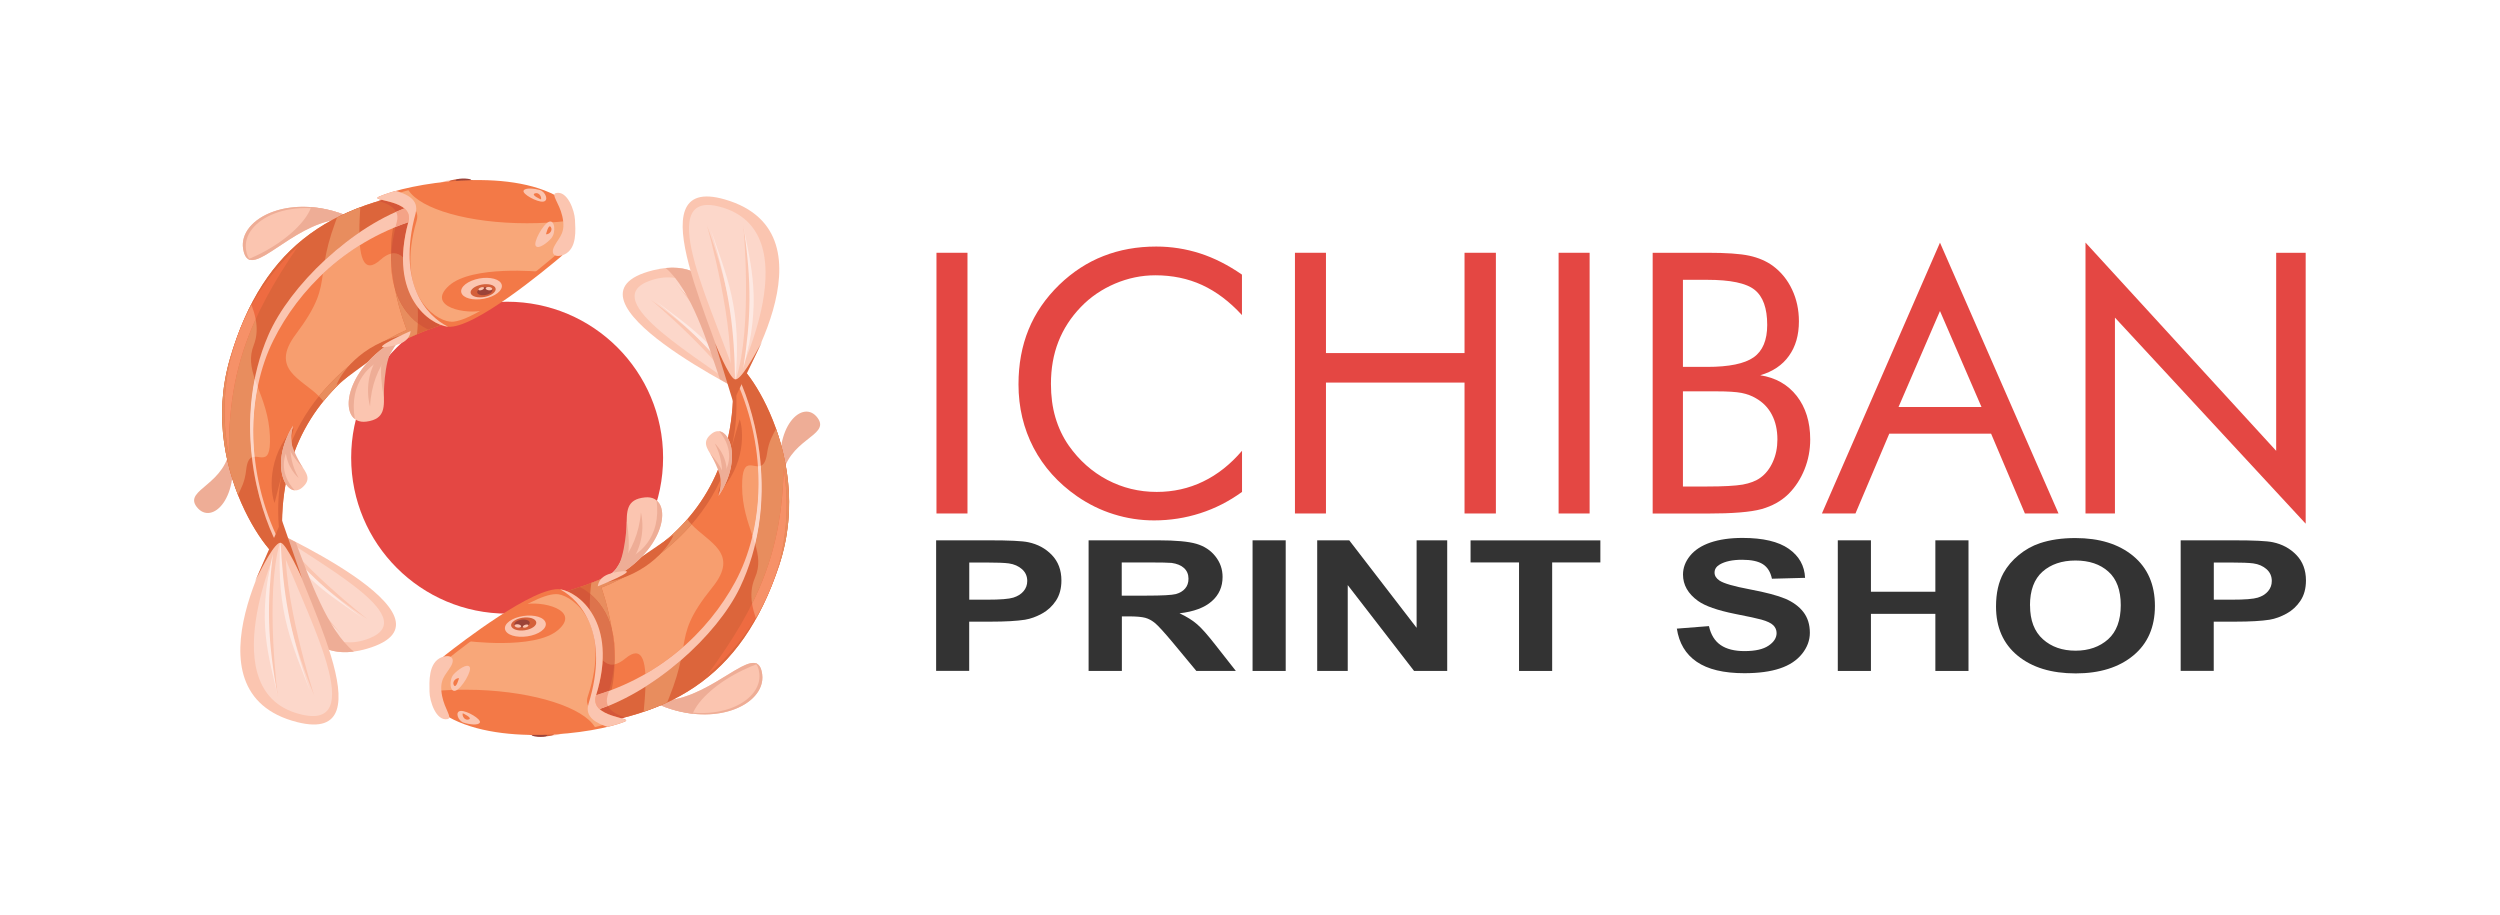 <?xml version="1.0" encoding="UTF-8"?>
<!DOCTYPE svg PUBLIC "-//W3C//DTD SVG 1.0//EN" "http://www.w3.org/TR/2001/REC-SVG-20010904/DTD/svg10.dtd">
<!-- Creator: CorelDRAW 2020 (64 Bit) -->
<svg xmlns="http://www.w3.org/2000/svg" xml:space="preserve" width="58.161mm" height="21.297mm" version="1.0" style="shape-rendering:geometricPrecision; text-rendering:geometricPrecision; image-rendering:optimizeQuality; fill-rule:evenodd; clip-rule:evenodd"
viewBox="0 0 365.15 133.71"
 xmlns:xlink="http://www.w3.org/1999/xlink"
 xmlns:xodm="http://www.corel.com/coreldraw/odm/2003">
 <defs>
  <style type="text/css">
   <![CDATA[
    .fil23 {fill:none}
    .fil0 {fill:#E44743}
    .fil8 {fill:#FEFEFE;fill-rule:nonzero}
    .fil3 {fill:#FDE9E3;fill-rule:nonzero}
    .fil2 {fill:#FCD7CA;fill-rule:nonzero}
    .fil20 {fill:#FCD7C9;fill-rule:nonzero}
    .fil1 {fill:#FBC5B0;fill-rule:nonzero}
    .fil18 {fill:#F8A779;fill-rule:nonzero}
    .fil9 {fill:#F79E6F;fill-rule:nonzero}
    .fil19 {fill:#F69168;fill-rule:nonzero}
    .fil5 {fill:#F37947;fill-rule:nonzero}
    .fil15 {fill:#F4A387;fill-rule:nonzero}
    .fil7 {fill:#EE6B41;fill-rule:nonzero}
    .fil11 {fill:#F5CFC1;fill-rule:nonzero}
    .fil4 {fill:#EEAD96;fill-rule:nonzero}
    .fil13 {fill:#EB8057;fill-rule:nonzero}
    .fil21 {fill:#E44743;fill-rule:nonzero}
    .fil10 {fill:#E88D5E;fill-rule:nonzero}
    .fil14 {fill:#DD734C;fill-rule:nonzero}
    .fil6 {fill:#DC653B;fill-rule:nonzero}
    .fil12 {fill:#D45739;fill-rule:nonzero}
    .fil16 {fill:#D4603A;fill-rule:nonzero}
    .fil17 {fill:#9B4338;fill-rule:nonzero}
    .fil22 {fill:#333333;fill-rule:nonzero}
   ]]>
  </style>
 </defs>
 <g id="Camada_x0020_1">
  <g id="_2428738274320">
   <g>
    <g>
     <circle class="fil0" cx="74.07" cy="66.85" r="22.78"/>
     <g>
      <path class="fil1" d="M38.14 76.7c3.56,7.7 4.15,21.32 15.41,18.07 15.34,-4.43 -15.41,-18.07 -15.41,-18.07z"/>
      <path class="fil2" d="M39.31 77.16c6.41,4.79 22.57,12.92 14.63,16.08 -10.71,4.25 -14.63,-16.08 -14.63,-16.08z"/>
      <path class="fil1" d="M39.01 77.66c0,0 1.67,6.39 11.29,15.49 0,0 -8.6,-9.52 -10.88,-15.97l-0.41 0.48z"/>
      <path class="fil1" d="M39.33 76.76c0,0 2.81,6.01 14.39,13.71 0,0 -10.59,-8.22 -14.04,-14.22l-0.35 0.52z"/>
      <path class="fil3" d="M50.3 93.15c-3.92,-3.72 -7.5,-6.16 -10.78,-14.36 3.03,5.58 5.49,9.08 10.78,14.36z"/>
      <path class="fil3" d="M52.94 90.27c-4.71,-3.37 -8.84,-5.49 -13.72,-13.5 4.14,5.37 7.31,8.68 13.72,13.5z"/>
      <path class="fil4" d="M43.2 79.21c-3.59,-1.92 -5.07,-2.51 -5.07,-2.51 3.35,7.26 4.07,19.75 13.55,18.47 -3.8,-3.02 -6.48,-10.67 -8.48,-15.96z"/>
      <path class="fil1" d="M52.01 32.1c-3.62,-0.62 -6.99,1.13 -9.73,2.88 -3.67,2.34 -6.23,4.67 -6.77,1.37 -0.74,-4.57 7.45,-8.67 16.5,-4.25z"/>
      <path class="fil4" d="M35.94 36.53c-0.71,-4.39 6.79,-8.33 15.4,-4.74 -8.79,-3.91 -16.56,0.1 -15.83,4.56 0.17,1.04 0.54,1.52 1.08,1.62 -0.31,-0.24 -0.53,-0.69 -0.65,-1.43z"/>
      <path class="fil4" d="M45.45 30.25c-0.74,2.09 -3.42,4.69 -7.1,6.63 -0.7,0.37 -1.39,0.69 -2.08,0.97 1.12,0.63 3.25,-1.12 6,-2.87 2.75,-1.75 6.12,-3.49 9.73,-2.88 -2.28,-1.12 -4.51,-1.69 -6.56,-1.85z"/>
      <path class="fil4" d="M33.65 64.88c-0.44,6 -6.92,6.56 -4.92,9.16 2.19,2.85 6.59,-1.39 4.92,-9.16z"/>
      <path class="fil5" d="M68.33 46.29c-4.5,1.39 -30.04,7.34 -26.87,34.98 0.39,3.38 -12.97,-11.6 -7.85,-28.96 4.93,-16.71 15.1,-23.31 33.29,-25.1 22.3,-2.2 1.43,19.08 1.43,19.08z"/>
      <path class="fil6" d="M59.4 48.18c-6.33,2.73 -21.35,12.29 -18.39,31.1 -3.08,-3.05 -14.1,-30.54 17.03,-48.23 -2.73,7.08 1.36,17.13 1.36,17.13zm7.5 -20.97c-18.19,1.8 -28.36,8.39 -33.29,25.1 -5.12,17.36 8.23,32.35 7.85,28.96 -3.16,-27.65 22.37,-33.6 26.87,-34.98 0,0 20.87,-21.28 -1.43,-19.08z"/>
      <path class="fil1" d="M41.28 76.85c2.31,8.89 15.79,32.07 2.14,28.63 -17.38,-4.37 -2.14,-28.63 -2.14,-28.63z"/>
      <path class="fil2" d="M40.78 79.18c3.07,8.87 13.54,27.47 3.4,25.22 -13.67,-3.03 -3.4,-25.22 -3.4,-25.22z"/>
      <path class="fil7" d="M33.43 66.52c-0.65,-3.44 -3.26,-18.06 10.15,-30.63 -7.46,10.88 -10.27,18.85 -10.15,30.63z"/>
      <path class="fil8" d="M47.23 58.62c-0,-0 -0,-0 -0,-0.01 4.01,-4.95 9.31,-7.96 13.68,-9.8 0,0 0,0 0,0 -4.37,1.84 -9.67,4.85 -13.68,9.8z"/>
      <path class="fil9" d="M46.58 57.87c-2.56,-2.55 -7.2,-3.94 -3.38,-9.04 3.28,-4.38 3.61,-6.28 3.96,-8.86 1.6,-1.51 3.4,-2.92 5.4,-4.16 0.16,1.74 0.58,2.95 1.47,2.95 0.41,0 0.92,-0.25 1.55,-0.82 0.55,-0.49 1.05,-0.78 1.52,-0.89 0,0.25 0.01,0.49 0.02,0.74 -0.03,1.66 0.17,3.1 0.54,4.33 0.68,3.47 1.74,6.06 1.74,6.06 -3.2,1.38 -8.62,4.51 -12.82,9.69z"/>
      <path class="fil10" d="M47.23 58.61c-0.19,-0.26 -0.41,-0.5 -0.65,-0.74 4.2,-5.19 9.62,-8.31 12.82,-9.69 0,0 -1.05,-2.59 -1.74,-6.06 0.71,2.4 2.03,4.05 3.36,5.08 -0.02,0.56 -0.06,1.1 -0.11,1.61 -4.37,1.84 -9.68,4.85 -13.68,9.8zm0.23 -20.64c0.25,-1.43 0.65,-3.17 1.52,-5.52 0.09,-0.23 0.17,-0.46 0.25,-0.68 1.08,-0.55 2.21,-1.05 3.39,-1.49 -0.08,1.25 -0.14,2.52 -0.13,3.68 -1.77,1.21 -3.46,2.57 -5.02,4.02zm9.66 -0.18c-0.01,-0.25 -0.02,-0.49 -0.02,-0.74 0.02,-0 0.04,-0.01 0.05,-0.01 -0.02,0.25 -0.03,0.5 -0.03,0.75z"/>
      <path class="fil6" d="M49.16 56.25c0.41,-1.34 3.32,-6.02 10.07,-7.39 0,0 -7.09,5.15 -10.07,7.39z"/>
      <path class="fil6" d="M40.11 73.47c-0.58,-1.39 -1.24,-6.65 2.82,-11 0,0 -1.89,7.19 -2.82,11z"/>
      <path class="fil1" d="M59.23 48.86c-6.48,5.64 -0.12,11.96 -5.7,12.72 -4.42,0.6 -3.65,-8.26 5.7,-12.72z"/>
      <path class="fil4" d="M56.67 52.21c0.75,-1.12 0.93,-1.93 2.56,-3.35 -7.86,3.75 -9.66,10.62 -7.4,12.35 -0.93,-5.33 2.26,-8.31 4.84,-8.99z"/>
      <path class="fil1" d="M40.41 79.37c-2.66,-5.09 -6.56,-18.12 -1.21,-30.44 3.07,-7.07 12.1,-16.01 21.23,-18.99l1.02 1.96c-10.8,3.07 -17.89,10.51 -21.51,17.78 -4,8.04 -4.1,19.39 0.84,29.42l-0.37 0.28z"/>
      <path class="fil11" d="M62.58 48.15c-0,-0 -0,-0 -0,-0 0.05,-0.02 0.1,-0.04 0.15,-0.06 -0.05,0.02 -0.1,0.04 -0.15,0.06z"/>
      <path class="fil12" d="M62.57 48.15c-0.49,-0.23 -1.02,-0.54 -1.55,-0.95 0.03,-0.77 0.02,-1.57 -0.03,-2.37 1.07,1.4 2.36,2.24 3.4,2.63 -0.53,0.19 -1.09,0.4 -1.67,0.63 -0.05,0.02 -0.1,0.04 -0.15,0.06zm-3.71 -10.55c-0.39,-0.38 -0.83,-0.6 -1.33,-0.6 -0.12,0 -0.25,0.01 -0.37,0.04 0.07,-1.19 0.27,-2.48 0.61,-3.88 0.61,-0.25 1.24,-0.48 1.88,-0.7 -0.52,1.92 -0.76,3.63 -0.78,5.15z"/>
      <path class="fil11" d="M55.31 29.36c-0.03,-0.01 -0.06,-0.02 -0.09,-0.03 0.16,-0.05 0.32,-0.1 0.49,-0.15 0.04,0.01 0.08,0.02 0.12,0.03 -0.17,0.05 -0.34,0.1 -0.51,0.15z"/>
      <path class="fil12" d="M57.85 30.93c-0.44,-0.83 -1.52,-1.28 -2.54,-1.58 0.17,-0.05 0.34,-0.1 0.51,-0.15 0.87,0.21 2.35,0.5 3.22,1.22 -0.4,0.16 -0.8,0.32 -1.2,0.5z"/>
      <path class="fil13" d="M57.67 42.12c-0.37,-1.24 -0.58,-2.68 -0.54,-4.33 0.07,1.51 0.28,2.99 0.54,4.33z"/>
      <path class="fil14" d="M61.03 47.2c-1.33,-1.03 -2.64,-2.68 -3.36,-5.08 -0.26,-1.34 -0.47,-2.82 -0.54,-4.33 0.01,-0.24 0.02,-0.49 0.03,-0.75 0.13,-0.03 0.25,-0.04 0.37,-0.04 0.5,0 0.94,0.22 1.33,0.6 -0.05,3.26 0.9,5.62 2.13,7.23 0.05,0.8 0.06,1.6 0.03,2.37z"/>
      <path class="fil15" d="M57.76 33.16c0.06,-0.25 0.13,-0.5 0.2,-0.76 0.16,-0.59 0.1,-1.07 -0.11,-1.47 0.4,-0.18 0.8,-0.34 1.2,-0.5 0.55,0.46 0.85,1.09 0.61,1.99 -0,0.01 -0.01,0.03 -0.01,0.04 -0.64,0.22 -1.27,0.45 -1.88,0.7z"/>
      <path class="fil1" d="M70.13 27c-0.41,0.34 -2.05,0.57 -3.65,0.49 -1.6,-0.07 -2.56,-0.41 -2.15,-0.76 0.41,-0.34 2.04,-0.57 3.65,-0.49 1.6,0.07 2.57,0.41 2.15,0.76z"/>
      <path class="fil16" d="M69.22 26.62c-0.25,0.21 -1.26,0.35 -2.24,0.3 -0.99,-0.04 -1.58,-0.25 -1.33,-0.46 0.25,-0.21 1.26,-0.35 2.24,-0.3 0.99,0.05 1.58,0.25 1.33,0.47z"/>
      <path class="fil17" d="M68.77 26.36c-0.15,0.13 -0.77,0.21 -1.37,0.18 -0.6,-0.03 -0.96,-0.15 -0.81,-0.28 0.15,-0.13 0.77,-0.21 1.37,-0.18 0.6,0.03 0.96,0.15 0.81,0.28z"/>
      <path class="fil1" d="M68.78 26.57c-0.02,0.06 -0.26,0.12 -0.51,0.14 -0.26,0.02 -0.45,-0.01 -0.42,-0.07 0.02,-0.06 0.25,-0.12 0.51,-0.14 0.26,-0.02 0.45,0.01 0.42,0.07z"/>
      <path class="fil1" d="M67.59 26.73c-0.07,0.04 -0.31,0.05 -0.53,0.03 -0.22,-0.03 -0.34,-0.08 -0.26,-0.12 0.07,-0.04 0.31,-0.05 0.53,-0.03 0.22,0.03 0.34,0.08 0.26,0.12z"/>
      <path class="fil5" d="M81.87 28.94c1.7,1.03 2.86,6.21 -0.08,8.66 -1.92,1.6 -12.6,10.54 -16.41,10.12 -2.5,-0.28 -8.71,-4.38 -5.73,-15.3 0.92,-3.37 -5.89,-2.99 -4.29,-3.7 4.26,-1.88 18.81,-4.45 26.51,0.23z"/>
      <path class="fil18" d="M65.93 46.98c-0.09,0 -0.17,-0.01 -0.26,-0.01 -2.3,-0.27 -7.92,-4.21 -4.82,-14.73 0.95,-3.24 -5.36,-2.88 -3.85,-3.56 0.65,-0.29 1.56,-0.61 2.65,-0.9 1.78,2.77 8.83,4.83 17.33,4.83 2.09,0 4.1,-0.12 5.97,-0.35 0.14,1.74 -0.29,3.73 -1.77,4.99 -1.78,1.51 -11.52,9.75 -15.25,9.75z"/>
      <path class="fil1" d="M40.13 79.46c0,0 -2.79,7.26 0.47,22.44 0,0 -1.96,-14.9 0.28,-22.62l-0.74 0.19z"/>
      <path class="fil1" d="M41.08 78.81c0,0 -1.39,7.66 4.81,22.78 0,0 -4.85,-14.96 -4.1,-23.04l-0.71 0.26z"/>
      <path class="fil8" d="M33.64 52.24c0,-0 0,0 0,-0l-0 0z"/>
      <path class="fil9" d="M36.78 66.8c-0.04,-0.43 -0.08,-0.86 -0.11,-1.3 0.04,0.44 0.08,0.87 0.13,1.29 -0.01,0 -0.01,0.01 -0.02,0.01zm-3.17 -14.45c0,-0.02 0.01,-0.03 0.01,-0.04 -0,0.01 -0.01,0.03 -0.01,0.04z"/>
      <path class="fil10" d="M34.76 72.28c-2.1,-5.32 -3.37,-12.4 -1.16,-19.93 0,-0.02 0.01,-0.03 0.01,-0.04l0 0c0.01,-0.02 0.01,-0.05 0.02,-0.07l0 -0c0.86,-2.89 1.88,-5.48 3.07,-7.79 0.01,0.04 0.03,0.07 0.04,0.11 -5.5,9.93 -3.82,19.3 -3.31,21.96l0 0c-0.08,-7.62 1.07,-13.65 3.91,-19.91 0.23,1.21 0.23,2.5 -0.28,3.8 -0.68,1.73 -0.41,3.25 0.15,4.91 -0.71,3.52 -0.8,6.98 -0.54,10.17 0.03,0.44 0.07,0.87 0.11,1.3 -0.39,0.18 -0.7,0.67 -0.83,1.86 -0.2,1.81 -0.72,2.6 -1.18,3.62z"/>
      <path class="fil9" d="M38.3 66.81c-0.17,0 -0.34,-0.03 -0.52,-0.05 -0.18,-0.03 -0.36,-0.05 -0.53,-0.05 -0.02,0 -0.03,0 -0.05,0 -0.37,-3.52 -0.21,-6.97 0.44,-10.19 0.75,1.97 1.66,4.2 1.78,7.17 0.11,2.68 -0.43,3.11 -1.12,3.11z"/>
      <path class="fil19" d="M33.43 66.52c-0.5,-2.67 -2.18,-12.04 3.31,-21.96 0.24,0.64 0.46,1.34 0.6,2.06 -2.84,6.26 -3.99,12.29 -3.91,19.91z"/>
      <path class="fil20" d="M36.79 66.79c-0.05,-0.43 -0.09,-0.86 -0.13,-1.29 -0.26,-3.19 -0.17,-6.65 0.54,-10.17 0.13,0.39 0.28,0.79 0.43,1.2 -0.65,3.21 -0.81,6.67 -0.44,10.19 -0.14,0 -0.28,0.03 -0.41,0.08z"/>
      <path class="fil1" d="M60.7 31.13c0.54,-1.97 -1.3,-2.8 -2.91,-3.25 -0.99,0.27 -1.81,0.56 -2.43,0.83 -1.6,0.71 5.21,0.34 4.29,3.7 -2.98,10.92 3.23,15.02 5.73,15.3l0.05 0c-3.15,-1.53 -7.5,-6.4 -4.72,-16.58z"/>
      <path class="fil3" d="M40.6 101.9c-1.32,-6.19 -3.19,-10.93 -0.74,-21.01 -0.87,7.39 -0.85,12.4 0.74,21.01z"/>
      <path class="fil3" d="M45.25 100.89c-2.35,-6.38 -5.01,-11.17 -4.29,-22.14 0.39,7.93 1.25,13.23 4.29,22.14z"/>
      <path class="fil1" d="M59.97 48.35c-0.14,1.32 -1.21,2.03 -3.61,2.34 -2.4,0.32 3.61,-2.34 3.61,-2.34z"/>
      <path class="fil6" d="M41.16 75.97l-3.91 8.94c1.12,-2.23 2.92,-5.81 3.77,-5.63 0.84,0.18 3.08,5.16 3.08,5.16l-2.93 -8.47z"/>
      <path class="fil1" d="M82.37 37.19c-1.13,0.5 -2.11,0.06 -1.37,-1.3 0.75,-1.37 1.68,-1.92 1.12,-4.34 -0.45,-1.93 -1.68,-3.16 -0.93,-3.35 1.68,-0.42 2.73,2.54 2.79,3.91 0.06,1.37 0.37,4.22 -1.61,5.09z"/>
      <path class="fil5" d="M70.76 45.29c-2.61,0.75 -8.57,-0.47 -5.21,-3.54 3.35,-3.07 13.5,-2.05 13.5,-2.05l-8.29 5.59z"/>
      <path class="fil1" d="M73.16 41.33c-0.51,-0.74 -2.19,-0.97 -3.75,-0.51 -1.56,0.46 -2.42,1.43 -1.91,2.17 0.51,0.74 2.19,0.97 3.75,0.51 1.56,-0.46 2.42,-1.43 1.91,-2.17z"/>
      <path class="fil16" d="M72.31 41.96c-0.31,-0.45 -1.35,-0.59 -2.31,-0.31 -0.96,0.28 -1.49,0.88 -1.18,1.33 0.31,0.45 1.35,0.59 2.31,0.31 0.96,-0.28 1.49,-0.88 1.18,-1.33z"/>
      <path class="fil17" d="M71.88 42.22c-0.19,-0.28 -0.82,-0.36 -1.41,-0.19 -0.59,0.17 -0.91,0.54 -0.72,0.81 0.19,0.28 0.82,0.36 1.41,0.19 0.59,-0.17 0.91,-0.54 0.72,-0.81z"/>
      <path class="fil1" d="M71.89 42.16c-0.04,-0.14 -0.29,-0.25 -0.55,-0.25 -0.26,-0 -0.44,0.11 -0.4,0.25 0.04,0.14 0.29,0.25 0.55,0.25 0.26,0 0.44,-0.11 0.4,-0.25z"/>
      <path class="fil1" d="M70.67 41.99c-0.08,-0.08 -0.32,-0.07 -0.53,0.03 -0.21,0.1 -0.31,0.25 -0.23,0.34 0.08,0.08 0.32,0.07 0.53,-0.03 0.21,-0.1 0.31,-0.25 0.23,-0.34z"/>
      <path class="fil1" d="M80.54 34.77c0.68,-0.79 0.51,-2.75 -0.37,-2.37 -0.89,0.37 -2.33,3.03 -1.91,3.54 0.42,0.51 1.72,-0.51 2.28,-1.16z"/>
      <path class="fil1" d="M78.84 27.75c0.86,0.26 1.37,1.61 0.48,1.7 -0.89,0.09 -3.04,-1.1 -2.85,-1.59 0.19,-0.5 1.66,-0.32 2.37,-0.11z"/>
      <path class="fil4" d="M56.19 51.95c-0.47,0.56 -0.88,1.86 -0.14,6.05 0,0 0,-5.26 1.3,-7.03l-1.16 0.98z"/>
      <path class="fil4" d="M56.61 51.95c-1.35,1.82 -2.42,4.33 -2.56,7.4 0,0 -1.12,-3.49 0.98,-6.98l1.58 -0.42z"/>
      <path class="fil1" d="M42.8 62.18c-1.6,5.4 4.14,6.66 1.32,9.05 -2.24,1.89 -4.92,-3.29 -1.32,-9.05z"/>
      <path class="fil4" d="M42.56 64.94c0.02,-0.88 -0.17,-1.4 0.24,-2.76 -3.03,4.84 -1.61,9.27 0.24,9.44 -2.39,-2.62 -1.67,-5.4 -0.48,-6.68z"/>
      <path class="fil4" d="M42.21 64.96c-0.06,0.47 0.17,1.34 2.05,3.4 0,0 -1.85,-2.91 -1.75,-4.35l-0.3 0.95z"/>
      <path class="fil4" d="M42.44 64.82c-0.11,1.48 0.18,3.25 1.18,5 0,0 -1.85,-1.54 -1.91,-4.21l0.73 -0.79z"/>
      <path class="fil5" d="M79.02 29.13c0,0 -1.49,-0.62 -0.93,-0.87 0.56,-0.25 1.06,0.43 0.93,0.87z"/>
      <path class="fil5" d="M79.75 34.22c0,0 0.36,-1.57 0.7,-1.06 0.34,0.51 -0.25,1.11 -0.7,1.06z"/>
      <path class="fil1" d="M110.13 58.08c-3.28,-7.82 -3.39,-21.45 -14.76,-18.6 -15.49,3.88 14.76,18.6 14.76,18.6z"/>
      <path class="fil2" d="M108.97 57.58c-6.23,-5.01 -22.1,-13.71 -14.05,-16.58 10.85,-3.87 14.05,16.58 14.05,16.58z"/>
      <path class="fil1" d="M109.29 57.1c0,0 -1.44,-6.44 -10.73,-15.88 0,0 8.26,9.82 10.3,16.34l0.43 -0.46z"/>
      <path class="fil1" d="M108.93 57.98c0,0 -2.59,-6.11 -13.89,-14.21 0,0 10.29,8.59 13.52,14.71l0.37 -0.5z"/>
      <path class="fil3" d="M98.56 41.21c3.78,3.85 7.27,6.43 10.26,14.74 -2.83,-5.68 -5.16,-9.27 -10.26,-14.74z"/>
      <path class="fil3" d="M95.81 43.99c4.59,3.54 8.64,5.79 13.23,13.98 -3.95,-5.51 -7,-8.93 -13.23,-13.98z"/>
      <path class="fil4" d="M105.15 55.39c3.52,2.05 4.98,2.69 4.98,2.69 -3.09,-7.37 -3.37,-19.88 -12.89,-18.93 3.69,3.16 6.1,10.89 7.91,16.25z"/>
      <path class="fil1" d="M94.68 102.17c3.62,0.75 7.09,-0.92 9.91,-2.58 3.71,-2.19 6.32,-4.38 6.73,-1.08 0.58,4.6 -7.75,8.4 -16.64,3.66z"/>
      <path class="fil4" d="M110.9 98.31c0.56,4.41 -7.08,8.09 -15.56,4.19 8.64,4.22 16.55,0.49 15.99,-3.99 -0.13,-1.05 -0.49,-1.54 -1.03,-1.65 0.3,0.25 0.51,0.71 0.6,1.45z"/>
      <path class="fil4" d="M101.17 104.25c0.82,-2.06 3.58,-4.56 7.33,-6.37 0.71,-0.34 1.42,-0.64 2.11,-0.9 -1.08,-0.66 -3.24,0.98 -6.02,2.61 -2.82,1.66 -6.28,3.33 -9.91,2.58 2.24,1.2 4.45,1.85 6.49,2.08z"/>
      <path class="fil4" d="M114.2 70.05c0.66,-5.98 7.15,-6.31 5.24,-8.98 -2.09,-2.93 -6.64,1.15 -5.24,8.98z"/>
      <path class="fil5" d="M78.87 87.4c4.55,-1.23 30.28,-6.27 28.09,-34.01 -0.27,-3.4 12.55,12.06 6.81,29.23 -5.52,16.53 -15.92,22.76 -34.16,23.9 -22.37,1.41 -0.75,-19.12 -0.75,-19.12z"/>
      <path class="fil6" d="M87.86 85.83c6.42,-2.51 21.77,-11.52 19.48,-30.43 2.97,3.15 13.01,31.02 -18.73,47.6 2.98,-6.97 -0.76,-17.17 -0.76,-17.17zm-8.24 20.69c18.24,-1.15 28.64,-7.38 34.16,-23.9 5.73,-17.17 -7.08,-32.62 -6.81,-29.23 2.18,27.74 -23.54,32.78 -28.09,34.01 0,0 -21.61,20.53 0.75,19.12z"/>
      <path class="fil1" d="M106.99 57.82c-1.99,-8.96 -14.64,-32.6 -1.12,-28.69 17.22,4.99 1.12,28.69 1.12,28.69z"/>
      <path class="fil2" d="M107.57 55.51c-2.75,-8.98 -12.56,-27.93 -2.5,-25.33 13.56,3.51 2.5,25.33 2.5,25.33z"/>
      <path class="fil7" d="M114.47 68.42c0.53,3.47 2.62,18.16 -11.23,30.25 7.84,-10.61 10.94,-18.48 11.23,-30.25z"/>
      <path class="fil10" d="M94.01 103.97c0.12,-1.24 0.23,-2.51 0.26,-3.68 1.81,-1.14 3.55,-2.44 5.16,-3.84 -0.3,1.42 -0.77,3.14 -1.71,5.47 -0.09,0.23 -0.18,0.45 -0.27,0.67 -1.1,0.51 -2.24,0.97 -3.44,1.37z"/>
      <path class="fil8" d="M86.38 85.15c0,-0 0,-0 0,-0 4.43,-1.68 9.84,-4.51 14.02,-9.31 0,0 0,0 0,0.01 -4.18,4.8 -9.59,7.62 -14.02,9.31z"/>
      <path class="fil9" d="M94.26 98.43c-0.1,-1.77 -0.48,-3 -1.41,-3 -0.4,0 -0.91,0.24 -1.54,0.77 -0.57,0.47 -1.08,0.74 -1.55,0.83 0.01,-0.25 0.01,-0.49 0,-0.74 0.09,-1.66 -0.06,-3.1 -0.39,-4.35 -0.56,-3.49 -1.52,-6.11 -1.52,-6.11 3.25,-1.27 8.78,-4.2 13.16,-9.23 2.47,2.64 7.06,4.19 3.06,9.16 -3.44,4.26 -3.83,6.15 -4.27,8.71 -1.65,1.45 -3.5,2.79 -5.54,3.97z"/>
      <path class="fil10" d="M89.71 97.04c0.03,-0.25 0.04,-0.5 0.06,-0.75 0,0.24 0,0.49 -0,0.74 -0.02,0 -0.04,0.01 -0.05,0.01zm-0.33 -5.1c-0.63,-2.42 -1.89,-4.12 -3.18,-5.19 0.04,-0.56 0.1,-1.09 0.17,-1.6 4.43,-1.68 9.84,-4.5 14.02,-9.31 0.18,0.26 0.39,0.52 0.62,0.76 -4.38,5.03 -9.91,7.97 -13.16,9.23 0,0 0.96,2.62 1.52,6.11z"/>
      <path class="fil6" d="M98.38 78.13c-0.46,1.32 -3.54,5.9 -10.33,7.03 0,0 7.27,-4.9 10.33,-7.03z"/>
      <path class="fil6" d="M108.04 61.24c0.53,1.41 1.01,6.69 -3.21,10.89 0,0 2.14,-7.12 3.21,-10.89z"/>
      <path class="fil1" d="M88.06 85.16c6.67,-5.4 0.54,-11.95 6.15,-12.51 4.44,-0.45 3.35,8.38 -6.15,12.51z"/>
      <path class="fil4" d="M90.74 81.9c-0.78,1.09 -1,1.9 -2.68,3.26 7.99,-3.47 10.03,-10.27 7.83,-12.08 0.74,5.36 -2.56,8.23 -5.16,8.82z"/>
      <path class="fil1" d="M107.95 55.34c2.48,5.18 5.91,18.34 0.13,30.47 -3.32,6.96 -12.66,15.57 -21.89,18.23l-0.95 -1.99c10.9,-2.69 18.25,-9.87 22.12,-17.01 4.28,-7.89 4.79,-19.24 0.2,-29.43l0.38 -0.26z"/>
      <path class="fil11" d="M90.89 104.96c-0.04,-0.01 -0.08,-0.02 -0.12,-0.03 0.17,-0.04 0.35,-0.09 0.52,-0.13 0.03,0.01 0.06,0.02 0.09,0.03 -0.16,0.05 -0.33,0.09 -0.49,0.14zm-6.34 -19.15c0.05,-0.02 0.1,-0.04 0.15,-0.05 0,0 0,0 0,0 -0.05,0.02 -0.1,0.03 -0.15,0.05z"/>
      <path class="fil12" d="M90.77 104.92c-0.87,-0.24 -2.33,-0.58 -3.18,-1.34 0.41,-0.14 0.81,-0.3 1.22,-0.46 0.41,0.84 1.48,1.34 2.48,1.67 -0.17,0.04 -0.35,0.09 -0.52,0.13zm-3.7 -3.38c0.59,-1.9 0.89,-3.6 0.96,-5.12 0.39,0.41 0.85,0.65 1.37,0.65 0.1,0 0.21,-0.01 0.31,-0.03 -0.11,1.18 -0.35,2.47 -0.74,3.86 -0.62,0.23 -1.25,0.44 -1.9,0.64zm-0.91 -12.42c-1.02,-1.44 -2.28,-2.32 -3.31,-2.75 0.54,-0.17 1.11,-0.36 1.7,-0.57 0.05,-0.02 0.1,-0.03 0.15,-0.05 0.48,0.24 1,0.57 1.51,1 -0.05,0.77 -0.07,1.57 -0.05,2.37z"/>
      <path class="fil13" d="M89.77 96.3c-0.02,-1.51 -0.17,-3 -0.39,-4.35 0.32,1.25 0.48,2.7 0.39,4.35z"/>
      <path class="fil14" d="M89.4 97.07c-0.52,0 -0.98,-0.24 -1.37,-0.65 0.16,-3.26 -0.7,-5.65 -1.88,-7.3 -0.02,-0.8 -0,-1.6 0.05,-2.37 1.29,1.08 2.55,2.77 3.18,5.19 0.22,1.35 0.37,2.84 0.39,4.35 -0.01,0.24 -0.03,0.49 -0.06,0.75 -0.11,0.02 -0.21,0.03 -0.31,0.03z"/>
      <path class="fil15" d="M87.59 103.58c-0.53,-0.48 -0.81,-1.12 -0.54,-2.01 0,-0.01 0.01,-0.03 0.01,-0.04 0.65,-0.2 1.28,-0.41 1.9,-0.64 -0.07,0.25 -0.14,0.5 -0.22,0.75 -0.18,0.59 -0.13,1.07 0.06,1.47 -0.4,0.16 -0.81,0.32 -1.22,0.46z"/>
      <path class="fil1" d="M76.39 106.61c0.42,-0.33 2.06,-0.49 3.66,-0.36 1.6,0.13 2.55,0.5 2.13,0.83 -0.43,0.33 -2.06,0.49 -3.66,0.36 -1.6,-0.13 -2.55,-0.5 -2.13,-0.83z"/>
      <path class="fil16" d="M77.28 107.03c0.26,-0.2 1.27,-0.3 2.25,-0.22 0.98,0.08 1.57,0.31 1.31,0.51 -0.26,0.2 -1.27,0.3 -2.25,0.22 -0.98,-0.08 -1.57,-0.31 -1.31,-0.51z"/>
      <path class="fil17" d="M77.73 107.31c0.16,-0.12 0.77,-0.18 1.37,-0.14 0.6,0.05 0.96,0.19 0.8,0.31 -0.16,0.12 -0.77,0.19 -1.37,0.14 -0.6,-0.05 -0.96,-0.19 -0.8,-0.31z"/>
      <path class="fil1" d="M77.73 107.1c0.03,-0.06 0.26,-0.12 0.52,-0.13 0.26,-0.01 0.45,0.03 0.42,0.09 -0.03,0.06 -0.26,0.12 -0.52,0.13 -0.26,0.01 -0.45,-0.03 -0.42,-0.09z"/>
      <path class="fil1" d="M78.92 106.98c0.07,-0.04 0.31,-0.04 0.53,-0.01 0.22,0.03 0.33,0.09 0.26,0.13 -0.07,0.04 -0.31,0.04 -0.53,0.01 -0.22,-0.03 -0.33,-0.09 -0.26,-0.13z"/>
      <path class="fil5" d="M64.73 104.26c-1.66,-1.09 -2.63,-6.3 0.39,-8.65 1.98,-1.54 12.97,-10.09 16.76,-9.53 2.49,0.37 8.55,4.68 5.18,15.49 -1.04,3.33 5.78,3.2 4.15,3.85 -4.32,1.73 -18.96,3.78 -26.48,-1.17z"/>
      <path class="fil18" d="M86.9 106.21c-1.69,-2.83 -8.66,-5.14 -17.15,-5.44 -0.62,-0.02 -1.23,-0.03 -1.84,-0.03 -1.43,0 -2.82,0.06 -4.14,0.17 -0.08,-1.74 0.42,-3.72 1.95,-4.92 1.82,-1.43 11.69,-9.21 15.49,-9.21 0.12,0 0.24,0.01 0.35,0.02 2.29,0.35 7.76,4.49 4.3,14.89 -1.07,3.2 5.25,3.07 3.72,3.7 -0.66,0.27 -1.58,0.55 -2.68,0.81z"/>
      <path class="fil1" d="M108.23 55.25c0,0 3.05,-7.16 0.33,-22.44 0,0 1.43,14.95 -1.08,22.6l0.75 -0.16z"/>
      <path class="fil1" d="M107.26 55.87c0,0 1.67,-7.61 -4,-22.94 0,0 4.31,15.12 3.28,23.17l0.72 -0.24z"/>
      <path class="fil9" d="M109.91 78.27c-0.67,-2 -1.51,-4.26 -1.52,-7.23 -0.01,-2.61 0.51,-3.07 1.18,-3.07 0.18,0 0.38,0.04 0.57,0.07 0.19,0.04 0.39,0.07 0.57,0.07 0.24,3.53 -0.04,6.98 -0.8,10.17zm1.29 -8.96c-0.02,-0.43 -0.05,-0.85 -0.08,-1.27 0.01,-0 0.01,-0.01 0.02,-0.01 0.03,0.42 0.05,0.85 0.06,1.28z"/>
      <path class="fil10" d="M110.42 90.37c-0.01,-0.04 -0.03,-0.07 -0.04,-0.11 5.84,-9.73 4.5,-19.15 4.09,-21.83 -0.19,7.62 -1.55,13.6 -4.62,19.75 -0.19,-1.22 -0.14,-2.51 0.42,-3.79 0.74,-1.7 0.53,-3.24 0.03,-4.91 0.83,-3.5 1.05,-6.97 0.9,-10.17 -0.01,-0.43 -0.03,-0.86 -0.06,-1.28 0.4,-0.16 0.73,-0.64 0.9,-1.83 0.26,-1.8 0.81,-2.57 1.31,-3.57 1.92,5.41 2.93,12.54 0.44,20l0 0c-0.97,2.89 -2.08,5.46 -3.36,7.74z"/>
      <path class="fil19" d="M110.38 90.26c-0.22,-0.65 -0.41,-1.35 -0.53,-2.08 3.06,-6.15 4.43,-12.14 4.62,-19.75 0.41,2.68 1.75,12.11 -4.09,21.83z"/>
      <path class="fil20" d="M110.3 79.48c-0.12,-0.39 -0.25,-0.8 -0.39,-1.21 0.76,-3.19 1.04,-6.64 0.8,-10.17 0,0 0.01,0 0.01,0 0.14,0 0.27,-0.02 0.4,-0.07 0.03,0.42 0.06,0.84 0.08,1.27 0.16,3.21 -0.06,6.67 -0.9,10.17z"/>
      <path class="fil1" d="M85.96 102.82c-0.61,1.95 1.2,2.84 2.79,3.35 0.99,-0.24 1.83,-0.49 2.45,-0.74 1.63,-0.65 -5.19,-0.52 -4.15,-3.85 3.36,-10.81 -2.69,-15.13 -5.18,-15.49l-0.05 -0c3.09,1.64 7.27,6.67 4.13,16.74z"/>
      <path class="fil3" d="M108.56 32.81c1.1,6.23 2.8,11.03 -0,21.02 1.13,-7.35 1.29,-12.36 0,-21.02z"/>
      <path class="fil3" d="M103.87 33.66c2.13,6.46 4.61,11.34 3.5,22.28 -0.11,-7.94 -0.78,-13.26 -3.5,-22.28z"/>
      <path class="fil1" d="M87.31 85.64c0.19,-1.31 1.28,-1.98 3.69,-2.21 2.41,-0.23 -3.69,2.21 -3.69,2.21z"/>
      <path class="fil6" d="M107.08 58.71l4.22 -8.79c-1.2,2.19 -3.12,5.7 -3.96,5.49 -0.84,-0.21 -2.89,-5.27 -2.89,-5.27l2.63 8.57z"/>
      <path class="fil1" d="M64.52 96c1.15,-0.45 2.11,0.01 1.32,1.35 -0.79,1.34 -1.74,1.86 -1.27,4.3 0.38,1.95 1.56,3.22 0.81,3.38 -1.69,0.36 -2.64,-2.64 -2.65,-4.01 -0.01,-1.37 -0.22,-4.23 1.79,-5.03z"/>
      <path class="fil5" d="M76.41 88.31c2.63,-0.65 8.54,0.77 5.09,3.72 -3.46,2.95 -13.56,1.57 -13.56,1.57l8.48 -5.29z"/>
      <path class="fil1" d="M73.88 92.19c0.48,0.76 2.15,1.04 3.73,0.64 1.58,-0.4 2.47,-1.34 1.98,-2.1 -0.48,-0.76 -2.15,-1.04 -3.73,-0.64 -1.58,0.4 -2.47,1.34 -1.98,2.1z"/>
      <path class="fil16" d="M74.74 91.59c0.3,0.47 1.32,0.64 2.29,0.39 0.97,-0.25 1.52,-0.83 1.22,-1.29 -0.3,-0.47 -1.32,-0.64 -2.3,-0.39 -0.97,0.25 -1.52,0.83 -1.22,1.29z"/>
      <path class="fil17" d="M75.18 91.35c0.18,0.28 0.81,0.39 1.4,0.24 0.59,-0.15 0.93,-0.5 0.74,-0.79 -0.18,-0.28 -0.81,-0.39 -1.4,-0.24 -0.59,0.15 -0.93,0.5 -0.74,0.79z"/>
      <path class="fil1" d="M75.17 91.41c0.04,0.14 0.28,0.26 0.54,0.27 0.26,0.01 0.44,-0.09 0.41,-0.23 -0.04,-0.14 -0.28,-0.26 -0.54,-0.27 -0.26,-0.01 -0.45,0.09 -0.41,0.23z"/>
      <path class="fil1" d="M76.38 91.62c0.08,0.09 0.32,0.08 0.53,-0.01 0.21,-0.09 0.32,-0.24 0.24,-0.33 -0.08,-0.09 -0.32,-0.08 -0.53,0.01 -0.21,0.09 -0.32,0.24 -0.24,0.33z"/>
      <path class="fil1" d="M66.27 98.48c-0.71,0.77 -0.61,2.73 0.29,2.39 0.9,-0.34 2.43,-2.94 2.03,-3.47 -0.4,-0.53 -1.74,0.45 -2.32,1.08z"/>
      <path class="fil1" d="M67.72 105.56c-0.85,-0.29 -1.32,-1.66 -0.42,-1.72 0.89,-0.06 3,1.2 2.79,1.69 -0.21,0.49 -1.68,0.26 -2.37,0.02z"/>
      <path class="fil4" d="M91.21 82.18c0.49,-0.54 0.95,-1.83 0.35,-6.04 0,0 -0.19,5.26 -1.55,6.98l1.2 -0.94z"/>
      <path class="fil4" d="M90.79 82.16c1.41,-1.77 2.57,-4.24 2.82,-7.31 0,0 0.99,3.53 -1.22,6.94l-1.6 0.36z"/>
      <path class="fil1" d="M104.95 72.43c1.79,-5.34 -3.9,-6.8 -1,-9.09 2.3,-1.81 4.8,3.46 1,9.09z"/>
      <path class="fil4" d="M105.29 69.68c-0.05,0.88 0.12,1.4 -0.34,2.75 3.2,-4.73 1.94,-9.21 0.09,-9.44 2.3,2.71 1.48,5.45 0.25,6.69z"/>
      <path class="fil4" d="M105.64 69.67c0.08,-0.47 -0.12,-1.35 -1.93,-3.47 0,0 1.74,2.97 1.59,4.41l0.33 -0.94z"/>
      <path class="fil4" d="M105.41 69.81c0.16,-1.48 -0.07,-3.25 -1.01,-5.04 0,0 1.79,1.6 1.76,4.27l-0.76 0.76z"/>
      <path class="fil5" d="M67.59 104.18c0,0 1.47,0.67 0.9,0.9 -0.57,0.23 -1.04,-0.47 -0.9,-0.9z"/>
      <path class="fil5" d="M67.04 99.06c0,0 -0.41,1.56 -0.74,1.04 -0.32,-0.52 0.29,-1.1 0.74,-1.04z"/>
     </g>
    </g>
    <g>
     <path class="fil21" d="M136.78 75l0 -38.08 4.53 0 0 38.08 -4.53 0z"/>
     <path id="1" class="fil21" d="M181.4 46.02c-1.82,-1.98 -3.76,-3.44 -5.82,-4.39 -2.07,-0.95 -4.35,-1.42 -6.84,-1.42 -2.02,0 -3.98,0.41 -5.89,1.22 -1.91,0.82 -3.58,1.95 -4.98,3.41 -1.46,1.51 -2.55,3.2 -3.28,5.06 -0.73,1.86 -1.09,3.92 -1.09,6.18 0,1.77 0.21,3.4 0.65,4.89 0.44,1.49 1.08,2.86 1.95,4.11 1.53,2.17 3.4,3.83 5.63,5.01 2.23,1.17 4.63,1.76 7.22,1.76 2.43,0 4.69,-0.51 6.76,-1.51 2.09,-1 3.99,-2.5 5.7,-4.5l0 6.01c-1.89,1.37 -3.92,2.41 -6.1,3.11 -2.17,0.7 -4.43,1.05 -6.75,1.05 -2.01,0 -3.97,-0.3 -5.88,-0.9 -1.91,-0.59 -3.69,-1.47 -5.36,-2.62 -2.77,-1.92 -4.89,-4.29 -6.36,-7.09 -1.46,-2.81 -2.2,-5.89 -2.2,-9.26 0,-2.93 0.49,-5.6 1.47,-8 0.98,-2.41 2.47,-4.58 4.48,-6.54 1.94,-1.87 4.09,-3.28 6.45,-4.2 2.36,-0.93 4.94,-1.39 7.72,-1.39 2.21,0 4.34,0.34 6.4,1 2.07,0.67 4.1,1.7 6.12,3.1l0 5.91z"/>
     <path id="2" class="fil21" d="M189.14 75l0 -38.08 4.53 0 0 14.65 20.24 0 0 -14.65 4.58 0 0 38.08 -4.58 0 0 -19.12 -20.24 0 0 19.12 -4.53 0z"/>
     <path id="3" class="fil21" d="M227.65 75l0 -38.08 4.53 0 0 38.08 -4.53 0z"/>
     <path id="4" class="fil21" d="M241.39 75l0 -38.08 7.94 0c2.79,0 4.85,0.14 6.18,0.43 1.32,0.29 2.47,0.78 3.42,1.47 1.22,0.9 2.16,2.06 2.82,3.47 0.67,1.41 1,2.97 1,4.64 0,2.02 -0.48,3.69 -1.45,5.04 -0.96,1.36 -2.36,2.3 -4.2,2.84 2.25,0.35 4.03,1.36 5.34,3.03 1.3,1.68 1.96,3.79 1.96,6.34 0,1.53 -0.27,2.98 -0.83,4.37 -0.55,1.38 -1.32,2.57 -2.31,3.57 -1.07,1.06 -2.41,1.8 -3.98,2.24 -1.58,0.44 -4.23,0.65 -7.95,0.65l-7.94 0zm4.42 -17.84l0 13.9 3.52 0c2.41,0 4.15,-0.1 5.21,-0.28 1.07,-0.2 1.92,-0.52 2.57,-0.99 0.77,-0.55 1.38,-1.32 1.83,-2.32 0.45,-0.99 0.67,-2.08 0.67,-3.28 0,-1.39 -0.27,-2.6 -0.81,-3.62 -0.53,-1.02 -1.31,-1.82 -2.33,-2.4 -0.6,-0.36 -1.3,-0.62 -2.1,-0.78 -0.79,-0.15 -2.03,-0.23 -3.71,-0.23l-1.32 0 -3.52 0zm0 -16.3l0 12.73 3.52 0c3.22,0 5.49,-0.47 6.81,-1.4 1.32,-0.93 1.98,-2.51 1.98,-4.73 0,-2.44 -0.61,-4.15 -1.84,-5.13 -1.22,-0.98 -3.54,-1.46 -6.95,-1.46l-3.52 0z"/>
     <path id="5" class="fil21" d="M283.35 45.44l-6.05 14.01 12.12 0 -6.06 -14.01zm0 -10.01l17.32 39.57 -4.91 0 -4.94 -11.66 -14.87 0 -4.94 11.66 -4.9 0 17.25 -39.57z"/>
     <path id="6" class="fil21" d="M304.61 75l0 -39.57 27.85 30.42 0 -28.93 4.31 0 0 39.57 -27.86 -30.1 0 28.61 -4.31 0z"/>
     <path class="fil22" d="M136.73 98l0 -19.08 7.74 0c2.93,0 4.84,0.09 5.73,0.28 1.37,0.29 2.52,0.91 3.44,1.87 0.92,0.96 1.39,2.2 1.39,3.72 0,1.17 -0.27,2.15 -0.8,2.95 -0.53,0.8 -1.21,1.43 -2.03,1.88 -0.82,0.45 -1.65,0.76 -2.5,0.9 -1.15,0.18 -2.82,0.28 -5,0.28l-3.14 0 0 7.19 -4.84 0zm4.84 -15.85l0 5.44 2.63 0c1.9,0 3.16,-0.1 3.8,-0.3 0.64,-0.2 1.14,-0.51 1.5,-0.94 0.36,-0.43 0.54,-0.92 0.54,-1.49 0,-0.7 -0.26,-1.27 -0.76,-1.72 -0.51,-0.45 -1.15,-0.74 -1.94,-0.85 -0.57,-0.08 -1.72,-0.13 -3.46,-0.13l-2.32 0z"/>
     <path id="1" class="fil22" d="M159 98l0 -19.08 10.17 0c2.55,0 4.41,0.17 5.57,0.51 1.16,0.34 2.09,0.95 2.78,1.83 0.7,0.88 1.05,1.88 1.05,3.01 0,1.43 -0.52,2.62 -1.58,3.55 -1.05,0.93 -2.62,1.52 -4.71,1.76 1.04,0.48 1.9,1.02 2.57,1.6 0.68,0.58 1.59,1.62 2.74,3.1l2.92 3.72 -5.77 0 -3.46 -4.17c-1.24,-1.48 -2.09,-2.41 -2.55,-2.8 -0.46,-0.38 -0.94,-0.65 -1.45,-0.79 -0.52,-0.14 -1.33,-0.21 -2.44,-0.21l-0.98 0 0 7.97 -4.84 0zm4.84 -11l3.57 0c2.32,0 3.76,-0.08 4.34,-0.23 0.57,-0.16 1.03,-0.43 1.35,-0.81 0.33,-0.38 0.49,-0.86 0.49,-1.43 0,-0.64 -0.22,-1.16 -0.65,-1.56 -0.43,-0.39 -1.03,-0.64 -1.81,-0.75 -0.39,-0.04 -1.57,-0.07 -3.52,-0.07l-3.77 0 0 4.85z"/>
     <path id="2" class="fil22" d="M182.95 98l0 -19.08 4.84 0 0 19.08 -4.84 0z"/>
     <path id="3" class="fil22" d="M192.39 98l0 -19.08 4.68 0 9.84 12.78 0 -12.78 4.47 0 0 19.08 -4.84 0 -9.69 -12.54 0 12.54 -4.47 0z"/>
     <path id="4" class="fil22" d="M221.87 98l0 -15.85 -7.08 0 0 -3.22 18.96 0 0 3.22 -7.04 0 0 15.85 -4.84 0z"/>
     <path id="5" class="fil22" d="M244.9 91.82l4.71 -0.37c0.28,1.26 0.85,2.18 1.71,2.77 0.86,0.59 2.03,0.88 3.49,0.88 1.55,0 2.72,-0.26 3.5,-0.79 0.78,-0.52 1.18,-1.14 1.18,-1.84 0,-0.45 -0.17,-0.84 -0.49,-1.15 -0.33,-0.32 -0.91,-0.59 -1.73,-0.82 -0.56,-0.16 -1.84,-0.44 -3.84,-0.83 -2.58,-0.52 -4.38,-1.15 -5.42,-1.9 -1.46,-1.05 -2.19,-2.34 -2.19,-3.85 0,-0.97 0.34,-1.89 1.03,-2.74 0.69,-0.85 1.68,-1.49 2.98,-1.94 1.3,-0.44 2.85,-0.67 4.69,-0.67 2.99,0 5.24,0.53 6.75,1.59 1.51,1.06 2.3,2.47 2.38,4.24l-4.84 0.13c-0.21,-0.99 -0.65,-1.69 -1.32,-2.12 -0.67,-0.43 -1.69,-0.65 -3.03,-0.65 -1.39,0 -2.48,0.23 -3.27,0.69 -0.51,0.3 -0.76,0.69 -0.76,1.19 0,0.45 0.24,0.84 0.72,1.16 0.61,0.41 2.08,0.84 4.42,1.28 2.34,0.44 4.07,0.9 5.19,1.37 1.12,0.48 2,1.12 2.64,1.94 0.63,0.82 0.95,1.83 0.95,3.04 0,1.09 -0.38,2.12 -1.14,3.07 -0.76,0.95 -1.84,1.67 -3.23,2.13 -1.39,0.47 -3.13,0.7 -5.2,0.7 -3.02,0 -5.34,-0.56 -6.96,-1.67 -1.62,-1.11 -2.58,-2.73 -2.9,-4.86z"/>
     <path id="6" class="fil22" d="M268.43 98l0 -19.08 4.84 0 0 7.51 9.41 0 0 -7.51 4.84 0 0 19.08 -4.84 0 0 -8.34 -9.41 0 0 8.34 -4.84 0z"/>
     <path id="7" class="fil22" d="M291.54 88.58c0,-1.95 0.37,-3.58 1.1,-4.9 0.54,-0.97 1.29,-1.85 2.23,-2.62 0.94,-0.77 1.97,-1.35 3.09,-1.72 1.49,-0.5 3.21,-0.75 5.16,-0.75 3.53,0 6.34,0.87 8.46,2.62 2.11,1.75 3.17,4.18 3.17,7.29 0,3.09 -1.05,5.5 -3.15,7.24 -2.1,1.74 -4.91,2.62 -8.42,2.62 -3.56,0 -6.39,-0.87 -8.49,-2.6 -2.1,-1.73 -3.15,-4.12 -3.15,-7.17zm4.97 -0.13c0,2.16 0.63,3.8 1.88,4.92 1.25,1.12 2.84,1.67 4.77,1.67 1.93,0 3.51,-0.56 4.75,-1.66 1.23,-1.11 1.85,-2.77 1.85,-4.99 0,-2.19 -0.6,-3.82 -1.81,-4.9 -1.2,-1.08 -2.8,-1.62 -4.8,-1.62 -1.99,0 -3.6,0.55 -4.82,1.63 -1.22,1.09 -1.83,2.73 -1.83,4.93z"/>
     <path id="8" class="fil22" d="M318.51 98l0 -19.08 7.74 0c2.93,0 4.84,0.09 5.73,0.28 1.37,0.29 2.52,0.91 3.44,1.87 0.92,0.96 1.39,2.2 1.39,3.72 0,1.17 -0.27,2.15 -0.8,2.95 -0.53,0.8 -1.21,1.43 -2.03,1.88 -0.82,0.45 -1.65,0.76 -2.5,0.9 -1.15,0.18 -2.82,0.28 -5,0.28l-3.14 0 0 7.19 -4.84 0zm4.84 -15.85l0 5.44 2.63 0c1.9,0 3.16,-0.1 3.8,-0.3 0.64,-0.2 1.14,-0.51 1.5,-0.94 0.36,-0.43 0.54,-0.92 0.54,-1.49 0,-0.7 -0.26,-1.27 -0.76,-1.72 -0.51,-0.45 -1.15,-0.74 -1.94,-0.85 -0.57,-0.08 -1.72,-0.13 -3.46,-0.13l-2.32 0z"/>
    </g>
   </g>
   <rect class="fil23" x="-0" y="-0" width="365.15" height="133.71"/>
  </g>
 </g>
</svg>
